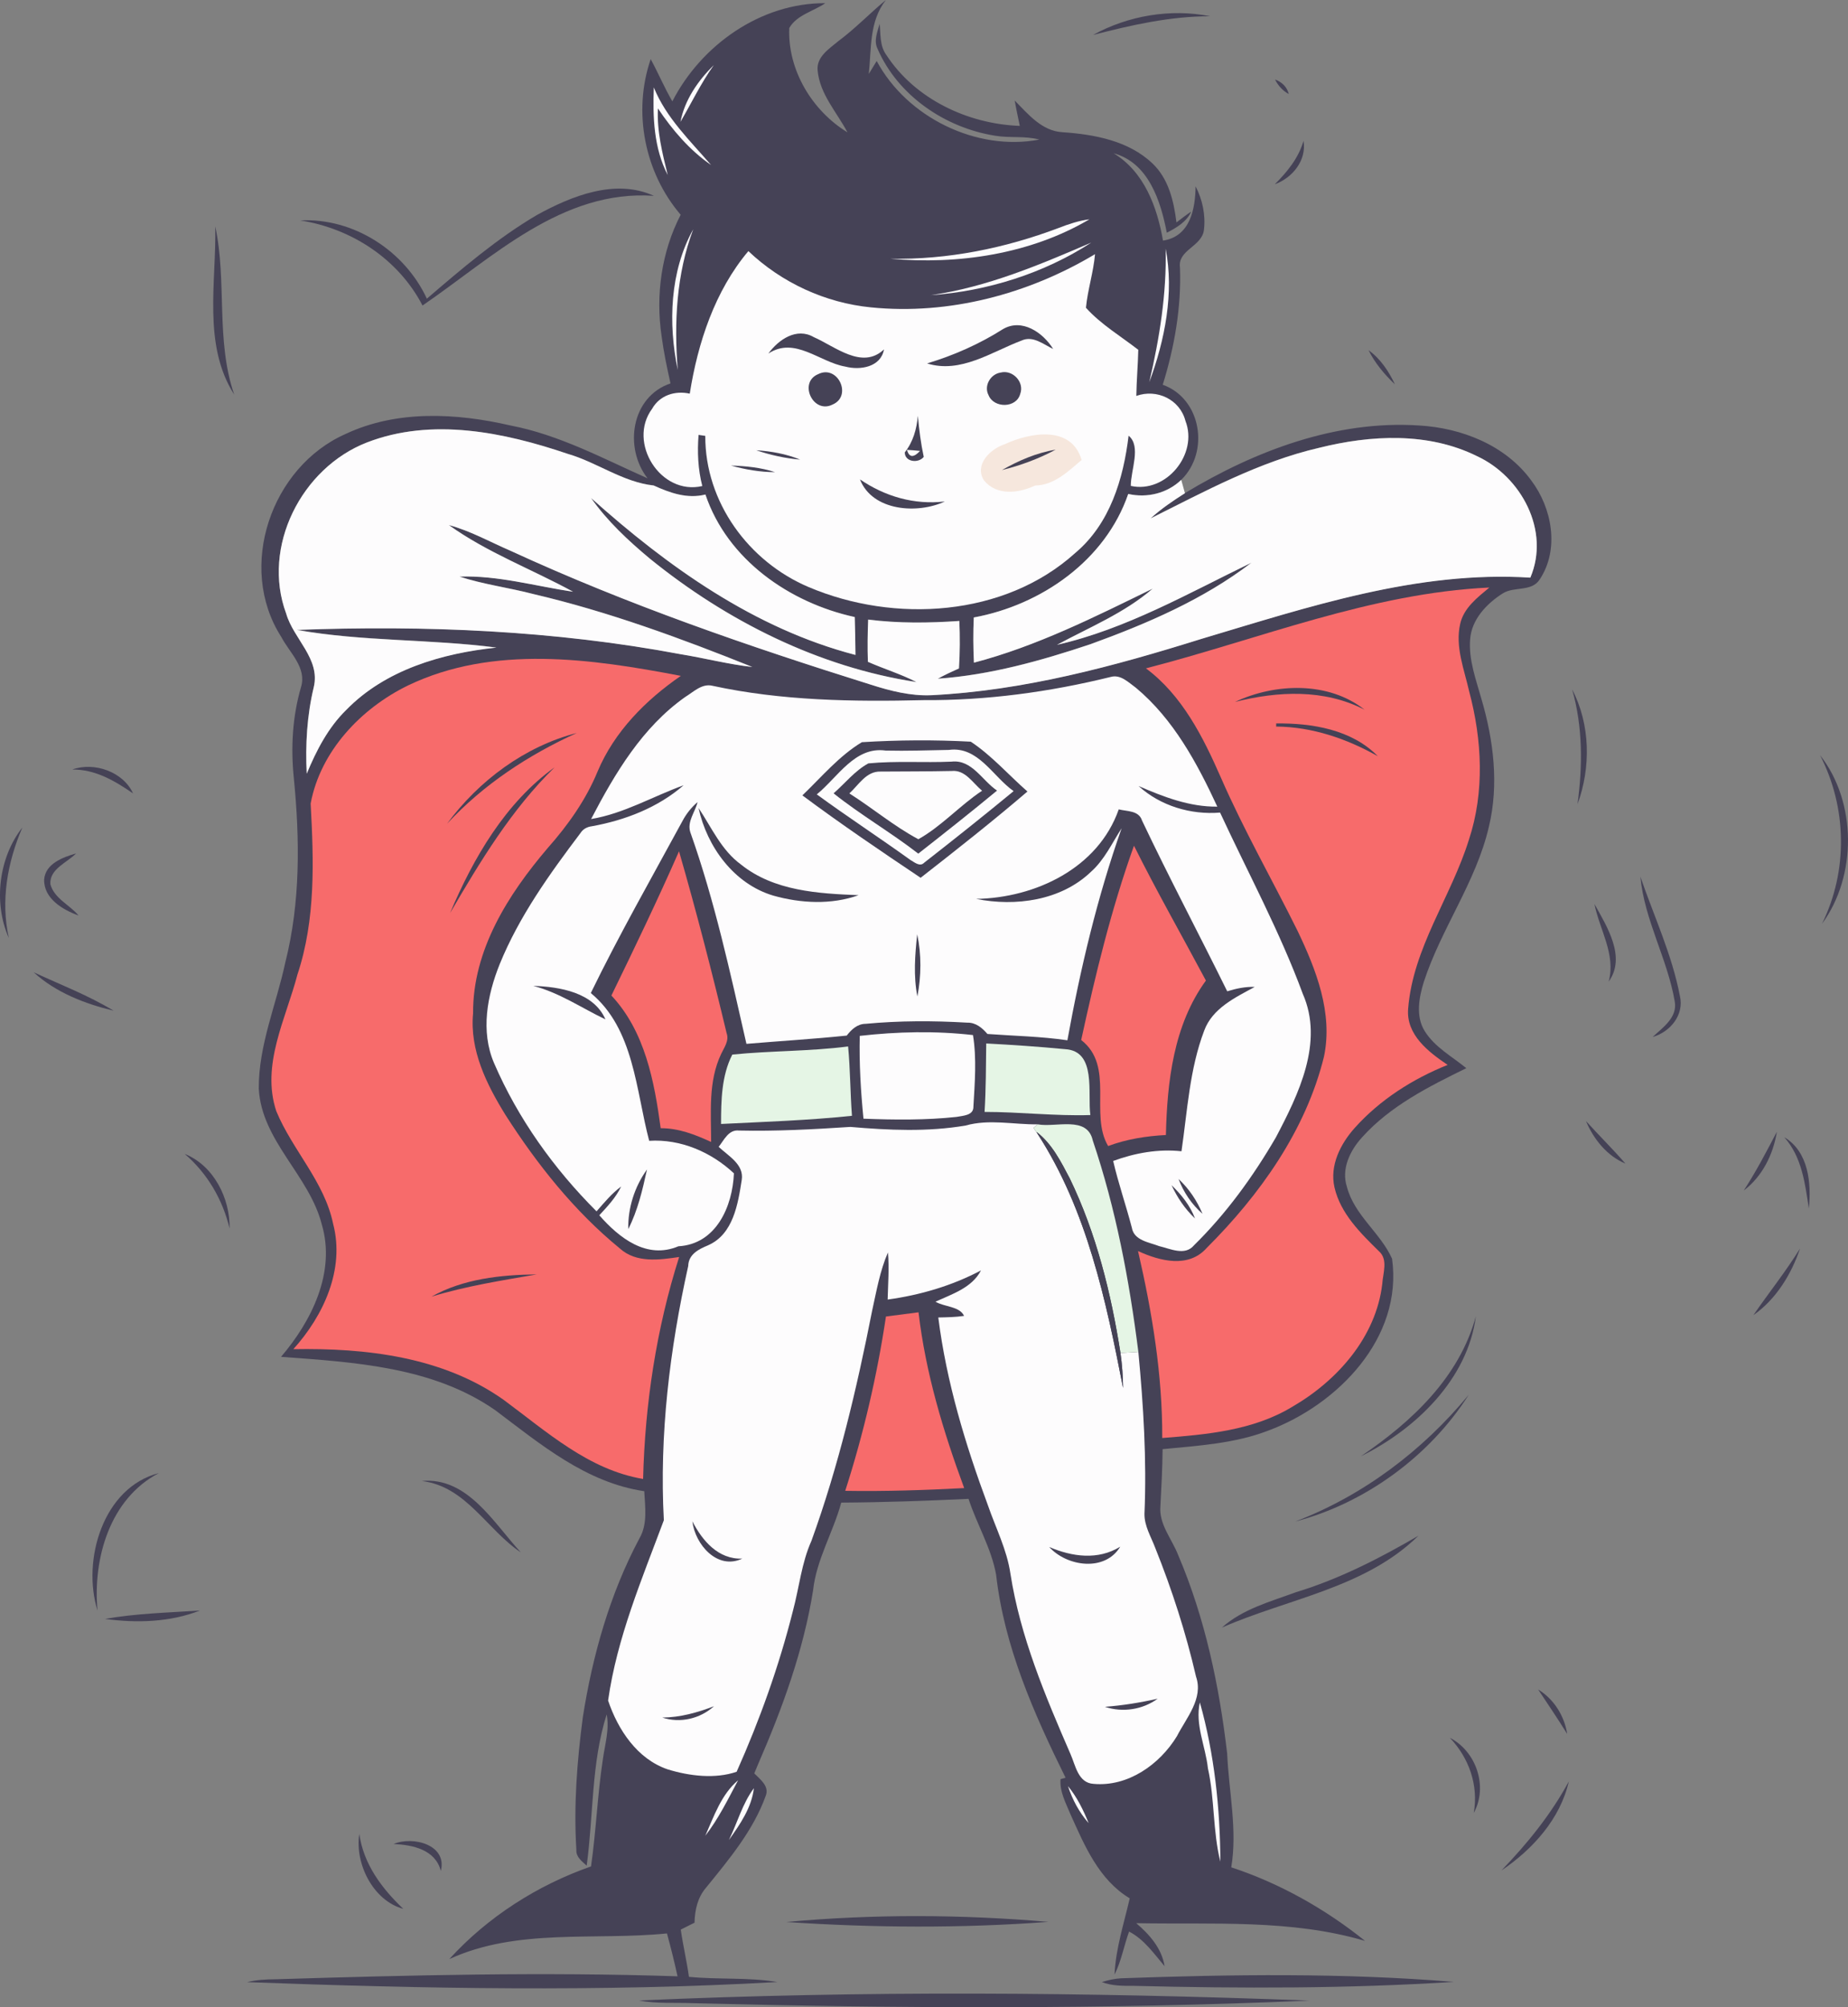 <svg width="315" height="342" viewBox="0 0 315 342" fill="none" xmlns="http://www.w3.org/2000/svg">
<rect x="0" y="0" width="315" height="342" fill="#808080" stroke="none"/>
<g clip-path="url(#clip0_1153_4868)">
<path d="M142.906 7.003C145.775 4.872 148.247 2.281 150.999 0C148.13 3.686 148.559 8.255 148.09 12.6C148.537 11.864 148.989 11.128 149.436 10.393C154.583 19.994 166.467 25.826 177.157 23.783C174.688 23.117 172.113 23.549 169.614 23.124C161.095 21.773 153.035 16.297 149.568 8.284C148.908 6.908 149.561 5.418 149.939 4.063C150.118 5.846 149.946 7.801 151.061 9.335C155.963 16.883 164.959 21.129 173.826 21.451C173.533 20.009 173.213 18.574 172.96 17.128C175.242 19.438 177.59 22.333 181.105 22.527C186.509 22.893 192.364 23.973 196.426 27.832C199.196 30.442 200.08 34.271 200.531 37.898C201.356 37.261 202.189 36.628 203.055 36.046C202.244 37.814 200.538 38.799 198.887 39.655C197.856 34.278 195.78 27.729 189.826 26.119C195.053 29.292 197.236 35.27 198.238 40.995C202.868 40.303 203.745 35.621 203.792 31.748C204.97 34.025 205.524 36.635 205.216 39.194C204.842 42.046 200.711 42.566 201.133 45.589C201.378 52.369 200.201 59.101 198.194 65.558C204.794 67.912 206.218 77.008 201.353 81.752C198.953 84.044 195.534 84.882 192.317 84.15C188.424 95.483 177.502 103.079 165.99 105.199C165.872 107.765 165.887 110.331 166.015 112.897C176.713 110.093 186.612 105.107 196.484 100.282C191.686 104.441 185.709 106.868 180.169 109.859C191.961 107.179 202.534 101.084 213.309 95.871C205.139 102.127 195.512 106.257 185.882 109.749C177.44 112.571 168.767 115.005 159.852 115.631C161.026 114.994 162.233 114.42 163.458 113.882C163.634 111.187 163.634 108.486 163.528 105.792C158.351 106.15 153.145 106.213 147.987 105.557C147.888 107.951 147.859 110.349 147.939 112.751C150.676 113.962 153.556 114.83 156.223 116.202C139.53 113.662 123.839 105.762 110.789 95.187C107.095 92.108 103.525 88.788 100.752 84.838C113.834 96.541 128.576 107.088 145.822 111.579C145.804 109.427 145.756 107.278 145.698 105.125C134.57 102.698 123.986 95.333 120.244 84.249C117.155 85.032 114.201 83.974 111.428 82.712C106.134 82.129 101.794 78.765 96.753 77.312C85.904 73.629 73.599 71.093 62.545 75.379C51.403 79.706 44.557 93.141 48.776 104.54C50.02 108.856 54.643 112.227 53.472 117.085C52.317 121.906 52.03 126.873 52.276 131.815C53.916 127.865 55.916 123.974 59.008 120.947C65.686 114.094 75.334 111.301 84.613 110.324C73.328 108.852 61.815 109.306 50.603 107.314C72.458 106.491 94.507 107.406 116.043 111.458C120.123 112.121 124.125 113.171 128.234 113.629C116.072 108.753 103.716 104.203 90.927 101.209C86.744 100.11 82.426 99.572 78.306 98.225C84.877 98.002 91.242 99.854 97.677 100.81C90.659 96.97 83.028 94.136 76.505 89.447C80.214 90.446 83.578 92.354 87.089 93.862C106.919 102.995 127.6 110.119 148.42 116.638C151.751 117.703 155.207 118.593 158.733 118.439C174.494 117.663 189.826 113.519 204.809 108.834C223.013 103.412 241.581 97.189 260.849 98.408C264.265 90.399 259.297 81.196 251.762 77.711C243.437 73.586 233.653 74.091 224.848 76.291C214.648 78.645 205.414 83.689 196.128 88.312C197.919 86.68 199.933 85.318 201.976 84.022C213.918 76.811 227.75 71.561 241.915 72.498C249.149 72.919 256.608 75.848 260.992 81.84C264.558 86.548 265.861 93.587 262.456 98.719C261.091 100.883 258.112 99.876 256.171 101.095C253.424 102.827 250.841 105.532 250.591 108.918C250.312 112.432 251.593 115.789 252.525 119.12C254.587 126.137 255.526 133.693 253.783 140.879C251.604 150.283 245.653 158.201 242.689 167.319C241.863 170.006 241.276 173.169 242.858 175.702C244.567 178.437 247.502 180.007 249.938 182.002C243.551 185.135 236.973 188.426 232.156 193.8C230.116 196.037 228.593 199.178 229.588 202.223C230.842 207.055 235.322 210.072 237.285 214.472C239.152 227.954 228.028 239.338 216.186 243.753C210.44 245.967 204.236 246.323 198.172 246.916C198.139 250.144 197.97 253.369 197.798 256.594C197.508 259.735 199.775 262.224 200.839 264.995C205.414 275.721 207.835 287.263 209.178 298.805C209.45 305.236 210.95 311.756 209.872 318.166C218.156 320.893 225.9 325.256 232.68 330.703C220.019 326.966 206.698 327.936 193.67 327.68C195.934 329.602 198.029 331.977 198.509 335.012C196.682 332.859 195.032 330.443 192.456 329.111C191.576 331.538 191.143 334.122 189.976 336.443C190.178 331.999 191.583 327.753 192.566 323.448C187.312 320.289 184.876 314.483 182.477 309.153C181.688 307.228 180.599 305.28 180.775 303.139C180.991 303.084 181.42 302.967 181.633 302.905C176.225 291.97 171.181 280.557 169.794 268.319C168.983 263.776 166.511 259.75 165.094 255.383C157.867 255.723 150.632 255.983 143.394 256.023C142.014 261.1 139.156 265.724 138.588 271.013C136.948 281.241 133.378 291.033 129.262 300.496C129.027 301.049 128.796 301.601 128.568 302.162C129.566 303.179 131.169 304.329 130.524 305.972C128.396 311.902 124.257 316.819 120.335 321.651C118.908 323.298 118.431 325.465 118.387 327.599C117.606 327.994 116.824 328.383 116.039 328.774C116.421 331.468 117.059 334.122 117.433 336.824C122.449 337.322 127.541 336.879 132.523 337.71C102.428 339.412 72.22 338.848 42.11 337.728C43.691 337.34 45.324 337.249 46.953 337.241C69.787 336.538 92.644 335.971 115.489 336.736C114.957 334.28 114.344 331.849 113.688 329.429C101.353 330.674 88.171 328.478 76.589 333.8C83.116 326.629 91.591 321.211 100.741 318.012C101.614 311.965 101.834 305.844 102.755 299.8C103.1 297.253 103.91 294.694 103.411 292.106C100.77 300.393 101.17 309.314 100.003 317.88C99.203 317.148 98.165 316.416 98.246 315.197C97.769 307.645 98.363 300.064 99.347 292.578C101.008 282.025 103.958 271.573 109.003 262.103C110.422 259.658 109.953 256.759 109.817 254.079C99.904 252.619 92.163 246.099 84.448 240.301C73.823 232.877 60.41 232.105 47.903 231.186C53.105 225.109 57.244 216.8 54.866 208.68C52.746 200.268 44.583 194.422 44.11 185.483C44.066 178.074 47.111 171.126 48.637 163.97C51.223 153.724 51.113 143.035 50.086 132.591C49.55 127.397 49.844 122.125 51.304 117.096C52.335 113.75 49.349 111.217 47.943 108.519C40.327 96.647 46.205 79.534 58.92 73.937C67.681 69.819 77.844 70.372 87.06 72.506C95.333 74.098 102.769 78.114 110.378 81.5C106.321 76.284 107.572 67.604 114.289 65.327C113.695 62.666 113.13 59.994 112.774 57.289C111.732 50.279 112.748 42.913 116.025 36.592C109.857 29.395 107.829 19.043 110.914 10.078C112.206 12.446 113.244 14.935 114.605 17.271C119.521 7.687 129.669 0.483 140.682 0.542C138.657 1.925 135.785 2.562 134.534 4.777C134.236 11.904 138.415 18.867 144.454 22.549C142.638 19.108 139.729 16.037 139.369 12.003C139.134 9.671 141.357 8.302 142.906 7.003Z" fill="#454256"/>
<path d="M186.311 5.956C192.291 2.654 199.559 1.431 206.276 2.767C199.478 2.764 192.849 4.268 186.311 5.956Z" fill="#454256"/>
<path d="M115.988 20.77C116.692 17.033 118.996 13.72 121.671 11.092C119.492 14.155 117.87 17.531 115.988 20.77Z" fill="#FDFCFD"/>
<path d="M217.33 13.548C218.489 13.958 219.385 14.807 219.674 16.022C218.64 15.462 217.858 14.58 217.33 13.548Z" fill="#454256"/>
<path d="M111.446 14.895C113.548 20.089 117.621 23.948 121.201 28.113C117.544 25.591 114.608 22.147 112.147 18.475C111.952 22.341 112.903 26.1 113.82 29.823C111.439 25.258 111.252 19.928 111.446 14.895Z" fill="#FDFCFD"/>
<path d="M217.297 31.397C219.421 29.274 221.344 26.935 222.191 23.995C222.745 27.319 220.309 30.306 217.297 31.397Z" fill="#454256"/>
<path d="M91.484 36.654C97.391 33.399 104.875 30.368 111.461 33.367C95.799 32.268 83.982 43.88 72.021 52.054C67.909 44.151 59.925 38.923 51.183 37.558C60.256 37.086 68.984 42.741 72.759 50.89C78.71 45.791 84.708 40.651 91.484 36.654Z" fill="#454256"/>
<path d="M180.433 38.85C182.136 38.184 183.878 37.602 185.698 37.367C175.638 43.305 163.278 45.135 151.74 44.081C161.539 44.279 171.291 42.298 180.433 38.85Z" fill="#FDFCFD"/>
<path d="M36.691 38.572C38.72 47.98 36.732 57.955 39.923 67.234C34.512 58.756 36.897 48.056 36.691 38.572Z" fill="#454256"/>
<path d="M115.526 63.05C113.886 55.133 114.161 46.274 118.164 39.07C115.284 46.731 114.884 54.964 115.526 63.05Z" fill="#FDFCFD"/>
<path d="M158.637 50.297C168.238 48.928 177.194 45.128 186.021 41.328C177.942 46.589 168.242 49.62 158.637 50.297Z" fill="#FDFCFD"/>
<path d="M117.573 67.073C118.941 58.412 121.851 49.561 127.563 42.785C133.242 48.174 140.657 51.604 148.467 52.372C161.734 53.705 175.282 50.121 186.652 43.305C186.384 46.395 185.401 49.363 185.104 52.434C187.65 55.268 191.021 57.27 194.026 59.602C193.967 62.223 193.729 64.833 193.692 67.458C197.192 66.202 201.122 68.065 202.064 71.711C204.28 77.367 198.755 84.121 192.749 82.792C192.731 80.098 194.577 76.053 192.375 74.234C191.487 81.61 189.202 89.249 183.273 94.228C171.192 105.136 152.437 106.213 137.865 100.041C127.607 95.71 120.17 85.541 120.218 74.266C119.932 74.226 119.36 74.146 119.073 74.102C118.846 77.023 118.971 79.97 119.712 82.814C112.587 84.48 106.908 75.376 111.153 69.654C112.451 67.344 115.074 66.517 117.573 67.073Z" fill="#FDFCFD"/>
<path d="M198.689 42.368C200.157 49.901 198.561 57.973 195.897 65.126C197.636 57.655 198.873 50.062 198.689 42.368Z" fill="#FDFCFD"/>
<path d="M170.935 56.092C174.189 54.166 177.792 56.67 179.516 59.459C177.851 58.676 176.09 57.146 174.153 58.017C169.024 59.946 163.741 63.702 158.028 61.923C162.578 60.55 166.91 58.639 170.935 56.092Z" fill="#454256"/>
<path d="M130.968 60.243C132.685 57.878 135.774 55.736 138.705 57.439C142.344 59.024 146.967 63.058 150.68 59.533C150.14 62.564 146.607 63.124 144.087 62.461C139.666 61.703 135.487 57.274 130.968 60.243Z" fill="#454256"/>
<path d="M233.275 59.672C235.307 61.129 236.72 63.252 237.769 65.488C235.982 63.794 234.375 61.879 233.275 59.672Z" fill="#454256"/>
<path d="M170.557 63.482C172.593 62.944 174.648 65.086 173.907 67.095C173.276 69.57 169.398 69.603 168.495 67.315C167.666 65.73 168.84 63.735 170.557 63.482Z" fill="#454256"/>
<path d="M139.453 63.753C142.81 62.062 145.342 67.487 141.908 68.933C138.602 70.599 136.045 65.174 139.453 63.753Z" fill="#454256"/>
<path d="M156.451 70.844C156.667 73.201 156.957 75.537 157.456 77.847C156.576 78.97 154.242 78.751 154.22 77.085C155.647 75.28 156.256 73.113 156.451 70.844Z" fill="#454256"/>
<path d="M62.541 75.394C73.595 71.111 85.897 73.644 96.749 77.327C101.79 78.784 106.126 82.144 111.424 82.726C114.198 83.989 117.151 85.047 120.24 84.264C123.982 95.348 134.57 102.713 145.694 105.14C145.756 107.293 145.8 109.441 145.819 111.594C128.572 107.102 113.831 96.556 100.748 84.853C103.522 88.803 107.091 92.123 110.786 95.202C123.832 105.777 139.523 113.677 156.22 116.217C153.552 114.845 150.672 113.973 147.936 112.765C147.855 110.368 147.884 107.966 147.983 105.572C153.142 106.227 158.348 106.162 163.524 105.806C163.631 108.501 163.631 111.202 163.454 113.896C162.229 114.435 161.022 115.006 159.848 115.646C168.759 115.02 177.436 112.586 185.878 109.764C195.508 106.271 205.135 102.142 213.306 95.886C202.53 101.095 191.953 107.194 180.166 109.873C185.702 106.879 191.682 104.456 196.481 100.297C186.604 105.118 176.71 110.108 166.012 112.912C165.883 110.346 165.868 107.78 165.986 105.213C177.495 103.094 188.42 95.498 192.313 84.165C195.534 84.897 198.95 84.059 201.349 81.767C201.558 82.521 201.767 83.279 201.98 84.037C199.933 85.333 197.922 86.694 196.132 88.327C205.414 83.704 214.652 78.659 224.851 76.306C233.656 74.106 243.441 73.6 251.765 77.726C259.301 81.211 264.268 90.414 260.853 98.423C241.584 97.204 223.017 103.427 204.816 108.852C189.833 113.538 174.501 117.685 158.74 118.458C155.214 118.611 151.758 117.722 148.427 116.657C127.607 110.137 106.926 103.013 87.097 93.88C83.589 92.372 80.221 90.465 76.512 89.466C83.039 94.155 90.666 96.988 97.684 100.828C91.249 99.873 84.884 98.02 78.314 98.244C82.43 99.591 86.752 100.129 90.934 101.227C103.723 104.221 116.076 108.772 128.242 113.647C124.133 113.19 120.126 112.139 116.05 111.477C94.515 107.424 72.465 106.513 50.611 107.333C61.822 109.328 73.335 108.87 84.62 110.342C75.342 111.319 65.689 114.116 59.016 120.965C55.923 123.992 53.923 127.884 52.284 131.833C52.038 126.892 52.324 121.924 53.48 117.103C54.65 112.245 50.027 108.874 48.784 104.558C44.553 93.155 51.399 79.721 62.541 75.394Z" fill="#FDFCFD"/>
<path d="M171.221 75.705C175.572 73.684 182.624 72.403 184.366 78.374C182.048 80.347 179.674 82.668 176.434 82.73C173.642 84.044 169.897 84.52 167.721 81.848C166.026 79.183 168.796 76.507 171.221 75.705Z" fill="#F6E7DD"/>
<path d="M128.898 76.715C131.452 76.884 134.013 77.334 136.39 78.311C133.84 78.092 131.32 77.539 128.898 76.715Z" fill="#454256"/>
<path d="M154.594 76.65C155.332 76.694 156.08 76.752 156.821 76.829C155.944 77.788 155.031 78.209 154.594 76.65Z" fill="#FDFCFD"/>
<path d="M170.781 80.094C173.621 78.48 176.695 77.144 179.938 76.617C177.062 78.165 173.954 79.311 170.781 80.094Z" fill="#454256"/>
<path d="M124.595 79.325C127.13 79.402 129.684 79.655 132.105 80.446C129.559 80.446 127.038 79.999 124.595 79.325Z" fill="#454256"/>
<path d="M146.585 81.683C150.863 84.597 155.834 86.05 161.051 85.446C156.385 87.628 148.702 87.097 146.585 81.683Z" fill="#454256"/>
<path d="M195.332 113.878C214.718 108.881 233.671 101.051 253.871 100.107C251.831 101.809 249.487 103.581 248.889 106.33C248.012 110.214 249.582 114.05 250.426 117.798C252.624 126.031 253.086 134.93 250.375 143.101C247.348 152.838 240.829 161.502 240.025 171.877C239.658 176.306 243.474 179.231 246.754 181.442C240.799 183.836 235.219 187.379 230.923 192.175C228.491 194.895 226.619 198.57 227.467 202.304C228.491 206.77 231.899 210.101 235.061 213.205C236.646 214.622 235.722 216.946 235.612 218.769C234.544 227.825 227.948 235.256 220.28 239.693C213.643 243.727 205.682 244.43 198.11 245.016C198.154 234.268 196.393 223.608 193.982 213.161C197.68 214.863 202.574 216.141 205.682 212.638C214.74 203.603 222.591 192.596 225.677 180.04C227.243 172.601 224.338 165.211 221.175 158.603C216.85 149.873 211.996 141.409 208.1 132.474C205.062 125.555 201.532 118.512 195.332 113.878Z" fill="#F76B6B"/>
<path d="M69.519 116.803C84.073 109.818 100.785 112.234 116.05 115.159C110.056 119.288 104.718 124.662 101.863 131.449C99.875 136.285 96.826 140.579 93.374 144.477C86.623 152.388 80.573 161.883 80.639 172.649C80.038 178.934 82.947 184.78 86.161 189.971C91.55 198.391 97.883 206.36 105.653 212.718C108.427 215.229 112.374 214.677 115.764 214.175C111.875 226.409 109.942 239.181 109.619 251.993C100.315 250.434 93.165 243.918 85.853 238.518C75.499 231.175 62.369 229.656 50.002 229.879C55.138 224.183 58.821 216.28 56.782 208.52C55.296 201.319 49.837 195.964 47.096 189.327C44.469 181.438 48.729 173.594 50.695 166.064C53.828 156.663 53.48 146.652 52.951 136.911C54.613 127.99 61.525 120.709 69.519 116.803Z" fill="#F76B6B"/>
<path d="M189.319 115.342C191.011 114.859 192.372 116.29 193.626 117.191C200.014 122.517 204.053 130.014 207.498 137.441C202.769 137.496 198.337 135.779 194.078 133.931C197.798 137.313 202.985 138.865 207.968 138.452C212.73 148.723 218.145 158.709 222.07 169.344C225.699 177.587 221.337 186.475 217.477 193.8C213.603 200.459 209.035 206.766 203.525 212.18C201.984 214.04 199.482 212.762 197.574 212.319C195.861 211.653 193.3 211.375 192.929 209.186C191.935 205.375 190.633 201.648 189.745 197.812C193.461 196.447 197.427 195.733 201.389 196.158C202.398 189.265 202.758 182.189 205.26 175.607C206.661 171.796 210.547 169.966 213.878 168.158C212.278 168.095 210.704 168.436 209.186 168.904C204.391 159.182 199.313 149.606 194.665 139.81C194.118 138.075 192.13 138.269 190.695 137.906C187.18 147.936 176.471 152.992 166.375 153.16C173.096 154.503 180.833 153.453 185.948 148.555C188.255 146.509 189.543 143.664 191.187 141.12C187.048 152.86 184.161 165.006 181.941 177.25C177.429 176.584 172.857 176.511 168.312 176.174C167.424 175.131 166.305 174.194 164.845 174.245C159.089 173.905 153.285 173.905 147.539 174.446C146.145 174.454 145.125 175.417 144.329 176.449C138.643 177.035 132.93 177.379 127.233 177.858C124.47 165.723 121.829 153.515 117.657 141.768C117.096 139.978 118.497 138.353 118.901 136.665C117.855 137.562 116.993 138.642 116.348 139.854C111.057 149.595 105.561 159.233 100.704 169.201C108.089 175.31 108.379 185.772 110.657 194.378C116.003 194.038 121.249 196.304 125.101 199.921C124.866 205.543 122.082 211.99 115.639 212.348C110.217 214.636 105.528 210.91 102.153 207.066C103.547 205.558 104.985 204.039 105.877 202.165C104.263 203.351 102.997 204.91 101.683 206.396C94.412 199.141 88.281 190.575 84.213 181.134C81.883 175.709 83.046 169.585 85.167 164.296C88.494 156.125 93.686 148.899 98.972 141.904C99.394 141.234 100.117 140.879 100.887 140.783C106.541 139.762 112.147 137.606 116.52 133.799C111.263 135.703 106.343 138.624 100.755 139.554C104.817 131.778 109.472 123.923 116.791 118.761C118.204 117.901 119.635 116.415 121.44 116.847C133.242 119.405 145.411 119.581 157.441 119.292C168.176 119.365 178.9 117.908 189.319 115.342Z" fill="#FDFCFD"/>
<path d="M210.503 119.6C217.36 116.382 226.432 116.056 232.6 120.928C225.724 117.367 217.804 117.751 210.503 119.6Z" fill="#454256"/>
<path d="M267.978 117.469C271.096 123.421 271.199 130.783 268.891 137.031C269.775 130.497 269.805 123.86 267.978 117.469Z" fill="#454256"/>
<path d="M217.532 123.264C223.648 123.194 230.398 124.292 234.856 128.846C229.555 125.863 223.673 123.842 217.528 123.795C217.532 123.663 217.532 123.399 217.532 123.264Z" fill="#454256"/>
<path d="M76.2 140.355C81.586 133.038 89.448 127.177 98.312 124.889C90.046 128.649 82.393 133.671 76.2 140.355Z" fill="#454256"/>
<path d="M146.912 126.459C153.061 126.082 159.327 126.039 165.472 126.372C169.035 128.729 171.911 132.042 175.132 134.861C169.207 139.934 163.073 144.766 156.924 149.562C150.122 145.004 143.339 140.41 136.768 135.523C140.022 132.404 143.045 128.78 146.912 126.459Z" fill="#454256"/>
<path d="M139.222 135.351C142.792 132.466 145.701 127.144 150.962 127.887C154.561 127.971 158.16 127.843 161.759 127.774C166.727 127.104 169.229 132.313 172.777 134.798C167.758 138.935 162.662 142.987 157.533 146.992C156.796 147.757 155.867 146.908 155.174 146.52C149.906 142.731 144.465 139.184 139.222 135.351Z" fill="#FDFCFD"/>
<path d="M310.238 128.678C316.512 136.643 316.541 149.269 310.572 157.392C315.029 148.386 314.835 137.591 310.238 128.678Z" fill="#454256"/>
<path d="M142.088 135.175C144.043 133.469 145.723 131.313 148.016 130.072C152.72 129.615 157.478 129.985 162.203 129.772C165.678 129.377 167.413 133.012 169.952 134.703C165.538 138.356 161.037 141.911 156.524 145.447C151.854 141.827 146.71 138.862 142.088 135.175Z" fill="#454256"/>
<path d="M12.323 131.116C16.066 129.765 21.015 131.511 22.677 135.183C19.566 133.045 16.242 131.072 12.323 131.116Z" fill="#454256"/>
<path d="M76.725 155.558C80.669 146.22 86.154 136.764 94.526 130.75C87.174 137.928 81.861 146.761 76.725 155.558Z" fill="#454256"/>
<path d="M144.78 135.19C146.354 133.744 147.668 131.379 150.093 131.464C154.132 131.427 158.175 131.456 162.214 131.365C164.548 131.13 165.817 133.44 167.406 134.725C163.601 137.244 160.523 140.758 156.539 142.994C152.397 140.787 148.75 137.705 144.78 135.19Z" fill="#FDFCFD"/>
<path d="M119.066 137.661C121.293 141.003 122.962 144.872 126.312 147.31C131.943 151.82 139.446 152.252 146.351 152.527C141.699 154.192 136.511 153.921 131.808 152.6C125.105 150.605 120.511 144.279 119.066 137.661Z" fill="#454256"/>
<path d="M1.504 159.815C-1.156 153.867 -0.227 146.121 3.808 141C1.262 146.915 0.095 153.46 1.504 159.815Z" fill="#454256"/>
<path d="M193.292 144.096C197.163 151.872 201.466 159.412 205.553 167.074C200.039 174.641 198.946 184.297 198.733 193.39C195.38 193.566 192.045 194.093 188.886 195.268C185.658 189.817 190.053 181.687 184.293 177.203C186.725 166.031 189.426 154.866 193.292 144.096Z" fill="#F76B6B"/>
<path d="M104.215 169.625C108.177 161.492 112.103 153.336 115.742 145.048C118.706 155.309 121.374 165.657 123.857 176.043C124.32 177.331 123.443 178.459 122.929 179.564C120.691 184.268 121.216 189.55 121.216 194.576C118.497 193.324 115.661 192.211 112.616 192.233C111.538 184.25 109.938 175.724 104.215 169.625Z" fill="#F76B6B"/>
<path d="M7.525 149.851C7.752 147.142 10.724 146.062 12.962 145.414C11.421 147.01 8.453 148.02 8.581 150.63C9.22 153.087 11.857 154.152 13.387 155.986C10.698 155.023 7.444 153.105 7.525 149.851Z" fill="#454256"/>
<path d="M279.611 149.375C281.926 156.118 285.008 162.674 286.347 169.706C287.106 172.927 284.7 175.83 281.702 176.687C283.438 175.062 285.962 173.37 285.466 170.629C284.23 163.366 280.29 156.751 279.611 149.375Z" fill="#454256"/>
<path d="M271.778 154.024C273.903 157.853 277.23 163.062 274.211 167.242C275.458 162.593 272.651 158.431 271.778 154.024Z" fill="#454256"/>
<path d="M156.341 159.189C157.082 162.663 157.038 166.298 156.374 169.786C155.68 166.294 155.963 162.696 156.341 159.189Z" fill="#454256"/>
<path d="M5.745 165.668C10.306 167.777 15.053 169.589 19.357 172.206C14.47 171.035 9.495 169.102 5.745 165.668Z" fill="#454256"/>
<path d="M90.894 167.978C95.377 168.128 101.203 169.08 103.199 173.689C99.126 171.741 95.351 169.135 90.894 167.978Z" fill="#454256"/>
<path d="M146.549 176.5C152.936 175.775 159.466 175.625 165.85 176.361C166.496 180.362 166.155 184.495 165.923 188.532C165.975 190.085 164.137 190.088 163.032 190.308C157.775 190.872 152.463 190.813 147.183 190.608C146.721 185.922 146.439 181.208 146.549 176.5Z" fill="#FDFCFD"/>
<path d="M168.106 177.792C172.601 178.03 177.095 178.334 181.575 178.766C186.949 179.088 185.346 186.274 185.856 189.989C179.839 190.18 173.841 189.451 167.824 189.455C168.062 185.567 168.059 181.68 168.106 177.792Z" fill="#E5F5E5"/>
<path d="M124.826 179.685C131.364 179.022 138.012 179.143 144.564 178.301C144.938 182.229 144.923 186.182 145.221 190.117C137.806 190.894 130.347 191.139 122.907 191.509C122.911 187.54 122.977 183.29 124.826 179.685Z" fill="#E5F5E5"/>
<path d="M164.592 191.776C168.613 190.634 172.784 191.629 176.875 191.571C176.702 191.721 176.35 192.021 176.17 192.175C176.405 192.515 176.64 192.856 176.875 193.214C185.28 206.18 188.516 221.555 191.432 236.487C191.399 234.491 191.271 232.504 190.988 230.531C192.005 230.465 193.017 230.406 194.037 230.344C194.907 239.507 195.472 248.728 195.079 257.93C195.05 260.01 196.198 261.836 196.91 263.725C199.775 270.852 202.138 278.185 203.87 285.674C205.161 289.404 202.208 292.706 200.608 295.832C197.669 300.65 192.265 304.468 186.421 303.948C183.746 303.798 183.335 300.789 182.459 298.841C178.162 288.947 173.903 278.869 172.234 268.147C171.639 264.058 169.728 260.35 168.393 256.481C164.548 246.129 161.319 235.462 159.936 224.48C161.4 224.447 162.875 224.428 164.331 224.209C163.564 222.554 160.963 222.697 159.455 221.789C162.31 220.479 165.663 219.435 167.215 216.459C162.269 219.08 156.84 220.665 151.303 221.427C151.37 218.747 151.586 216.071 151.355 213.399C149.979 216.554 149.407 219.97 148.662 223.312C146.046 236.578 142.935 249.8 138.316 262.532C136.617 266.317 136.229 270.486 135.161 274.458C132.798 283.859 129.507 293.047 125.563 301.883C121.909 303.143 117.518 302.623 113.794 301.47C108.61 299.702 105.319 294.705 103.654 289.748C105.154 279.085 109.425 269.04 113.156 259.025C112.371 244.489 114.157 229.901 117.309 215.709C117.36 213.71 119.095 212.843 120.71 212.173C124.987 210.288 125.791 205.159 126.429 201.063C126.866 198.405 124.144 196.963 122.5 195.407C123.421 194.243 124.191 192.424 125.971 192.629C132.307 192.768 138.628 192.424 144.949 192.01C151.469 192.577 158.105 192.881 164.592 191.776Z" fill="#FDFCFD"/>
<path d="M270.336 191.011C272.545 193.456 274.897 195.766 277.058 198.255C273.921 196.959 271.617 194.071 270.336 191.011Z" fill="#454256"/>
<path d="M176.875 191.571C179.997 192.153 185.32 190.052 186.263 194.305C190.207 205.972 192.5 218.139 194.037 230.344C193.017 230.403 192.005 230.465 190.989 230.531C189.382 220.318 186.869 210.137 182.345 200.788C180.83 197.915 179.315 194.873 176.673 192.856L176.875 193.214C176.644 192.856 176.405 192.515 176.17 192.175C176.35 192.021 176.702 191.721 176.875 191.571Z" fill="#E5F5E5"/>
<path d="M176.673 192.856C179.314 194.869 180.83 197.915 182.345 200.788C186.868 210.137 189.385 220.318 190.988 230.531C191.275 232.504 191.399 234.492 191.432 236.487C188.516 221.551 185.28 206.18 176.875 193.214L176.673 192.856Z" fill="#454256"/>
<path d="M297.229 202.849C299.327 199.632 301.095 196.234 302.878 192.837C302.255 196.699 300.398 200.455 297.229 202.849Z" fill="#454256"/>
<path d="M304.14 193.767C308.282 196.234 308.774 201.582 308.323 205.913C307.677 201.637 307.145 197.146 304.14 193.767Z" fill="#454256"/>
<path d="M31.485 196.611C36.434 198.595 39.226 204.178 39.138 209.328C37.953 204.386 35.356 199.935 31.485 196.611Z" fill="#454256"/>
<path d="M107.091 209.42C107.018 205.818 108.173 202.19 110.283 199.265C109.524 202.728 108.709 206.246 107.091 209.42Z" fill="#454256"/>
<path d="M200.887 200.883C202.666 202.527 204.038 204.588 204.974 206.817C203.139 205.221 201.749 203.149 200.887 200.883Z" fill="#454256"/>
<path d="M199.698 201.945C201.379 203.552 202.861 205.415 203.694 207.608C201.995 206.008 200.678 204.05 199.698 201.945Z" fill="#454256"/>
<path d="M298.872 224.084C301.488 220.281 304.386 216.672 306.822 212.733C305.344 217.129 302.717 221.398 298.872 224.084Z" fill="#454256"/>
<path d="M73.548 220.929C78.955 217.894 85.376 217.202 91.484 217.14C85.456 218.187 79.407 219.135 73.548 220.929Z" fill="#454256"/>
<path d="M151.014 224.315C152.859 224.066 154.715 223.835 156.568 223.597C157.764 233.891 160.769 243.859 164.35 253.549C157.599 253.9 150.837 254.131 144.072 254.017C147.191 244.324 149.509 234.382 151.014 224.315Z" fill="#F76B6B"/>
<path d="M231.976 248.124C240.619 242.267 248.764 234.678 251.574 224.256C250.177 235.015 241.32 243.497 231.976 248.124Z" fill="#454256"/>
<path d="M220.786 259.248C232.383 254.812 242.491 247.168 250.364 237.636C243.723 248.072 232.757 256.107 220.786 259.248Z" fill="#454256"/>
<path d="M16.623 274.418C13.938 265.841 17.559 253.439 27.072 250.997C18.703 255.364 15.801 265.596 16.623 274.418Z" fill="#454256"/>
<path d="M71.893 252.341C79.707 251.612 84.158 259.516 88.777 264.501C82.995 260.65 79.451 253.245 71.893 252.341Z" fill="#454256"/>
<path d="M118.017 259.212C119.715 262.51 122.43 265.728 126.525 265.566C122.265 267.576 118.472 263.136 118.017 259.212Z" fill="#454256"/>
<path d="M220.885 271.295C228.274 269.051 235.146 265.526 241.782 261.661C232.702 270.582 219.513 272.383 208.268 277.321C211.812 274.154 216.523 272.902 220.885 271.295Z" fill="#454256"/>
<path d="M178.841 263.586C182.734 265.252 187.169 265.877 190.948 263.531C188.362 267.854 181.872 266.935 178.841 263.586Z" fill="#454256"/>
<path d="M17.907 275.842C23.238 274.894 28.679 274.776 34.075 274.41C28.991 276.416 23.267 276.57 17.907 275.842Z" fill="#454256"/>
<path d="M262.185 287.867C264.859 289.485 266.664 292.366 267.134 295.437C265.541 292.875 263.854 290.378 262.185 287.867Z" fill="#454256"/>
<path d="M188.34 290.817C191.37 290.587 194.364 290.103 197.328 289.434C194.771 291.308 191.344 291.824 188.34 290.817Z" fill="#454256"/>
<path d="M204.522 290.063C206.999 298.845 207.975 308.084 208.015 317.199C206.709 312.012 207.069 306.543 205.895 301.301C205.495 297.557 203.668 293.867 204.522 290.063Z" fill="#FDFCFD"/>
<path d="M112.892 292.648C115.948 292.622 118.872 291.802 121.7 290.719C119.33 292.853 115.94 293.647 112.892 292.648Z" fill="#454256"/>
<path d="M247.143 296.103C251.64 298.406 253.677 304.413 251.211 308.893C252.037 304.171 250.404 299.544 247.143 296.103Z" fill="#454256"/>
<path d="M120.222 312.781C121.693 309.472 122.955 305.731 125.809 303.337C124.092 306.558 122.474 309.889 120.222 312.781Z" fill="#FDFCFD"/>
<path d="M255.922 318.704C260.343 314.11 264.382 309.15 267.416 303.516C265.963 309.907 261.245 315.124 255.922 318.704Z" fill="#454256"/>
<path d="M182.044 304.336C183.585 306.207 184.663 308.403 185.562 310.636C183.963 308.813 182.796 306.638 182.044 304.336Z" fill="#FDFCFD"/>
<path d="M124.246 313.506C125.695 310.584 126.539 307.308 128.506 304.684C128.117 307.996 126.139 310.852 124.246 313.506Z" fill="#FDFCFD"/>
<path d="M68.734 325.238C63.598 323.847 60.458 317.54 61.246 312.477C61.973 317.635 65.08 321.757 68.734 325.238Z" fill="#454256"/>
<path d="M67.098 314.19C70.356 312.803 76.273 314.296 75.144 318.781C74.204 315.138 70.345 314.344 67.098 314.19Z" fill="#454256"/>
<path d="M134.042 327.482C148.867 326.113 163.865 326.183 178.695 327.46C163.84 328.573 148.9 328.478 134.042 327.482Z" fill="#454256"/>
<path d="M191.087 337.073C209.978 336.399 228.964 336.136 247.803 337.688C229.654 338.841 211.431 338.815 193.252 338.361C191.421 338.365 189.547 338.391 187.815 337.713C188.875 337.388 189.972 337.135 191.087 337.073Z" fill="#454256"/>
<path d="M108.937 340.854C146.993 339.152 185.177 339.43 223.237 340.873C188.266 342.392 153.171 342.205 118.16 341.316C115.082 341.18 111.974 341.444 108.937 340.854Z" fill="#454256"/>
</g>
<defs>
<clipPath id="clip0_1153_4868">
<rect width="315" height="342" fill="white"/>
</clipPath>
</defs>
</svg>
